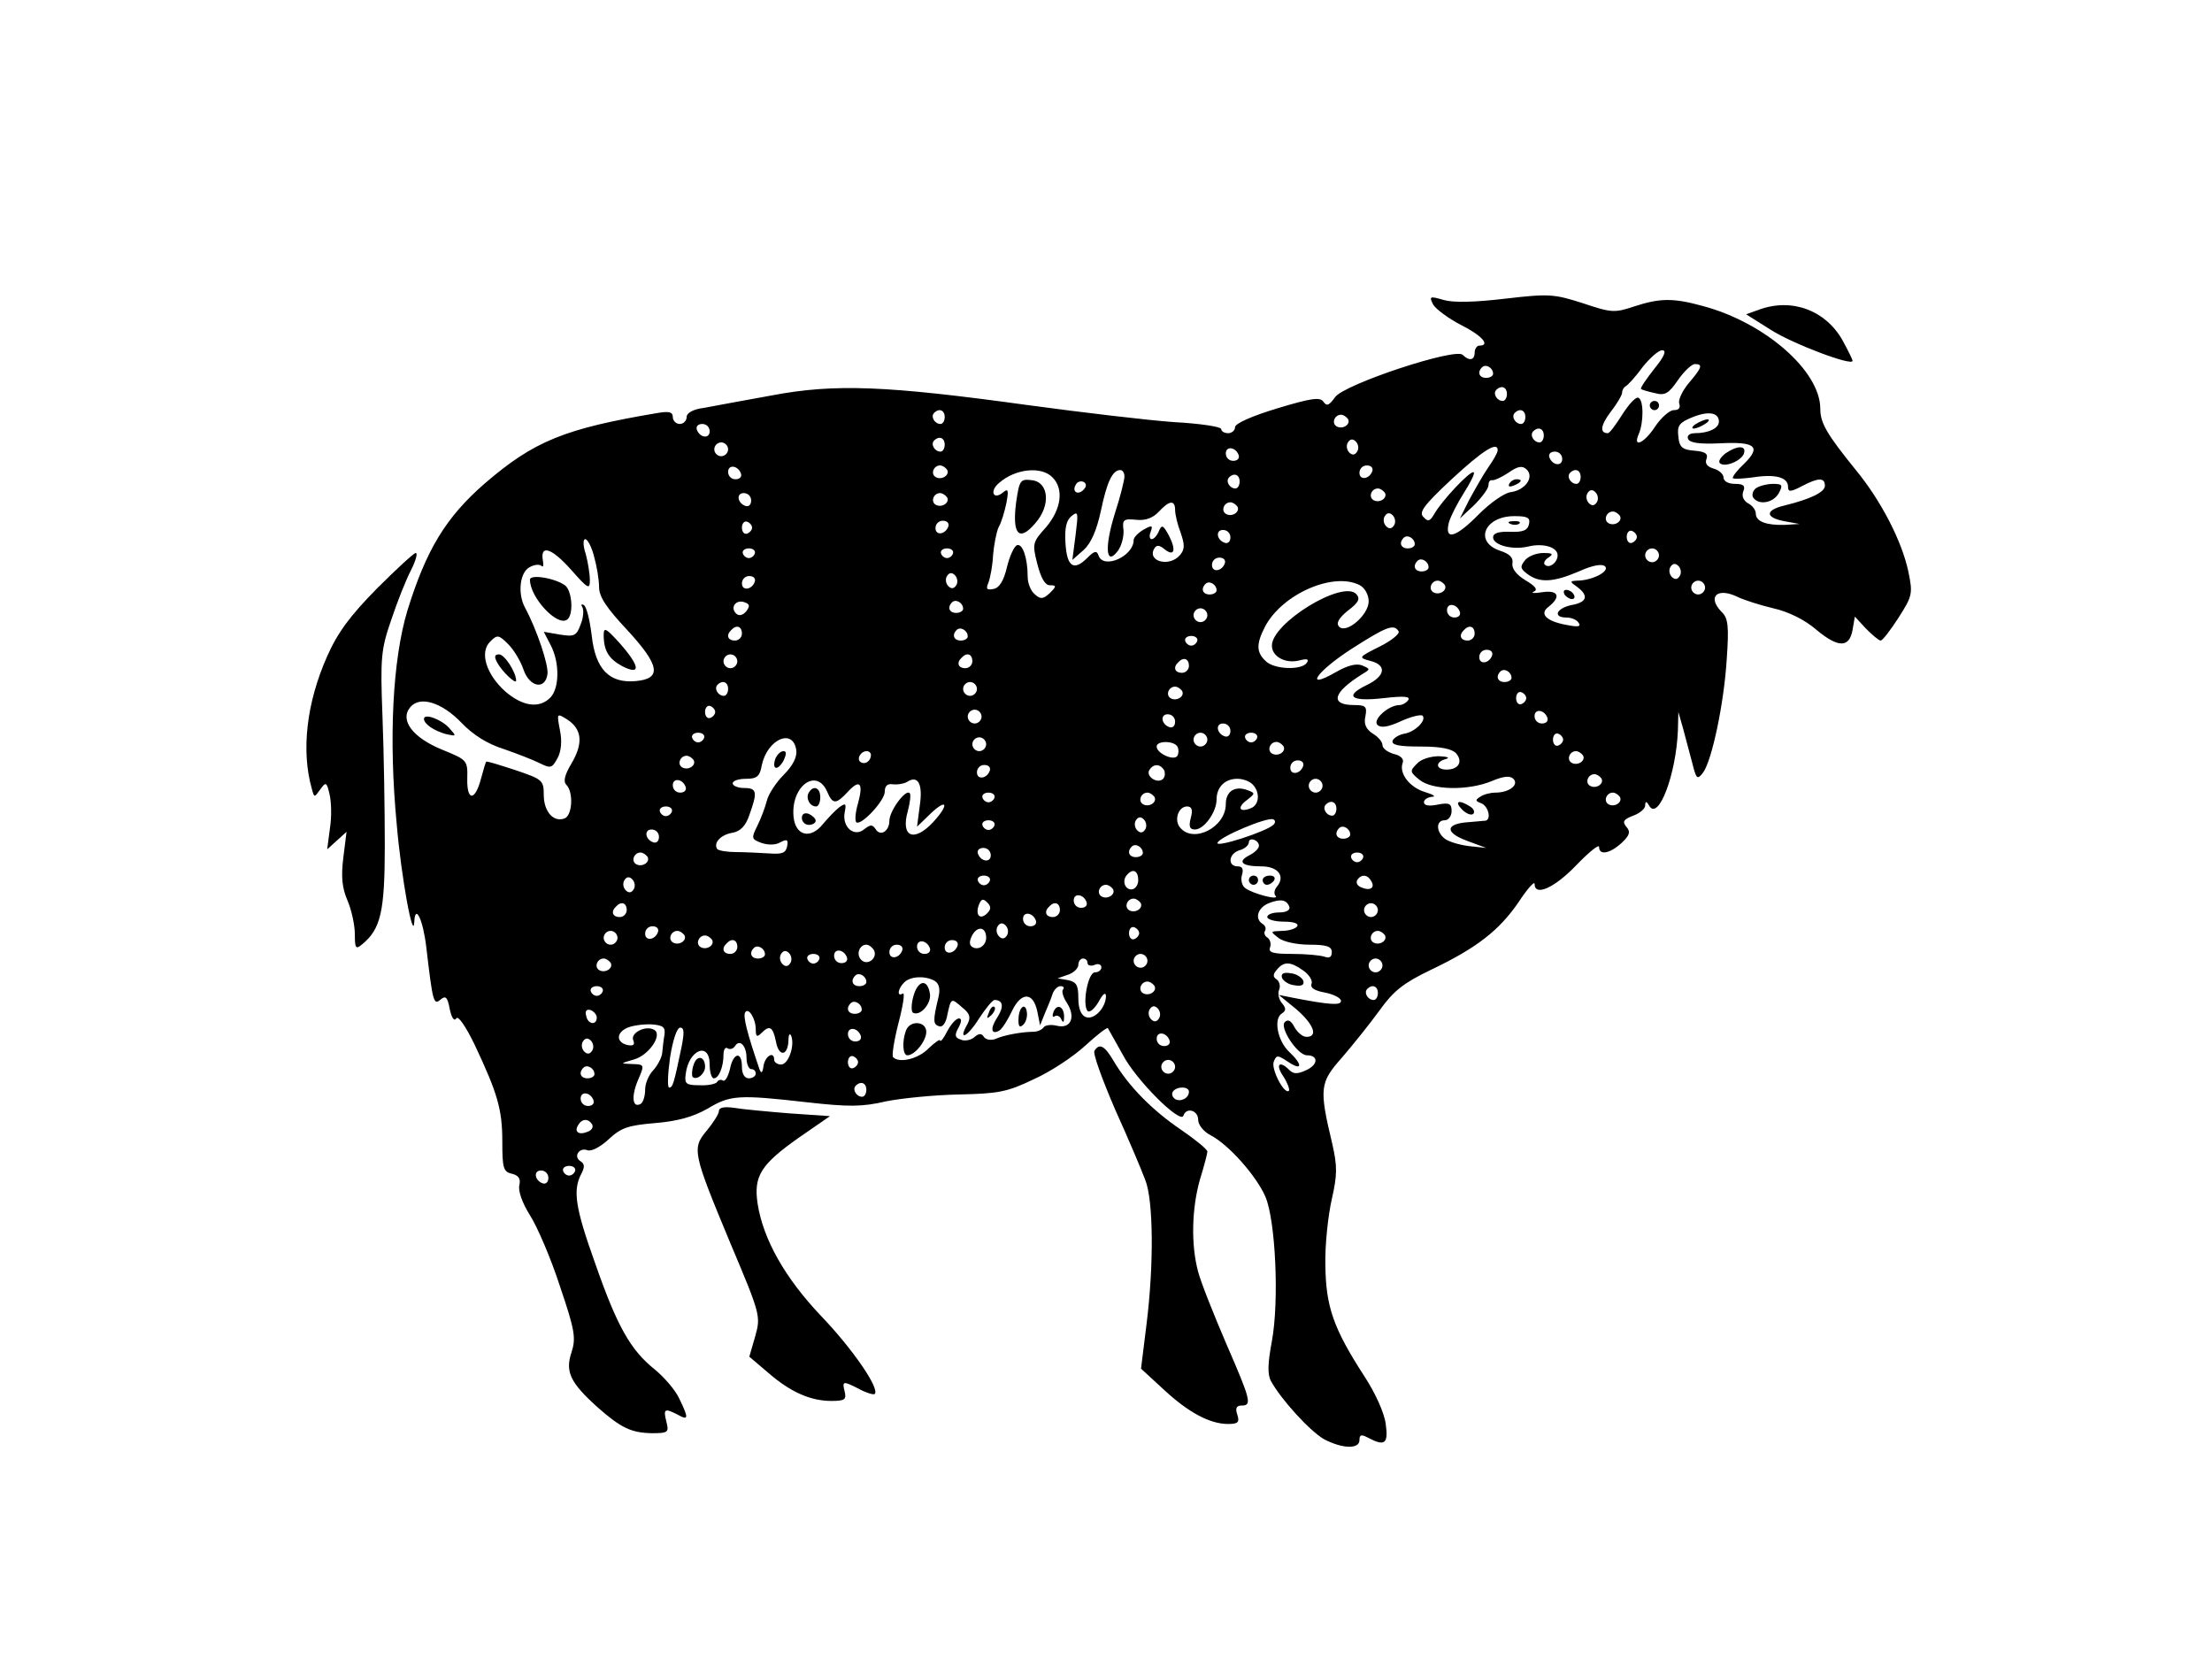 <?xml version="1.0" standalone="no"?>
<!DOCTYPE svg PUBLIC "-//W3C//DTD SVG 20010904//EN"
 "http://www.w3.org/TR/2001/REC-SVG-20010904/DTD/svg10.dtd">
<svg version="1.0" xmlns="http://www.w3.org/2000/svg"
 width="480pt" height="360pt" viewBox="0 0 480 360"
 preserveAspectRatio="xMidYMid meet">

<g transform="translate(0,360) scale(0.1,-0.1)"
fill="#000000" stroke="none">
<path d="M3110 2939 c6 -10 33 -30 60 -44 46 -23 65 -45 40 -45 -5 0 -10 -7
-10 -15 0 -17 -12 -19 -26 -5 -16 16 -258 -64 -277 -92 -13 -18 -18 -20 -25
-10 -7 11 -27 8 -100 -14 -56 -17 -92 -33 -92 -41 0 -7 -7 -13 -15 -13 -8 0
-15 4 -15 9 0 5 -46 12 -102 15 -57 4 -200 21 -318 37 -305 42 -418 47 -555
21 -60 -11 -127 -23 -147 -27 -24 -3 -38 -11 -38 -20 0 -8 -7 -15 -15 -15 -8
0 -15 7 -15 15 0 11 -8 13 -32 9 -203 -34 -269 -61 -376 -153 -85 -74 -127
-144 -168 -276 -32 -107 -41 -277 -23 -465 10 -116 36 -256 38 -210 2 40 19 4
26 -55 14 -120 16 -127 31 -114 11 9 15 6 20 -21 4 -19 10 -27 14 -20 4 7 20
-16 40 -57 50 -106 60 -141 60 -210 0 -57 2 -66 21 -70 15 -4 19 -11 16 -25
-3 -12 6 -38 23 -65 16 -25 46 -95 65 -154 33 -97 35 -113 25 -144 -14 -42 -2
-66 57 -119 51 -45 73 -55 117 -56 36 0 38 2 32 25 -7 28 -4 30 25 15 23 -13
24 -8 3 35 -8 18 -33 47 -54 64 -52 42 -81 93 -129 231 -43 120 -48 157 -30
192 8 15 8 22 -1 28 -17 10 -3 31 15 24 8 -3 28 7 46 24 27 25 42 30 101 35
49 4 83 14 113 31 50 30 67 31 217 14 89 -10 119 -10 170 2 35 7 106 14 159
15 85 2 104 5 162 33 36 16 86 49 112 73 25 23 47 40 49 38 1 -2 16 -28 32
-57 29 -56 126 -152 132 -133 6 19 32 12 32 -9 0 -11 12 -26 28 -34 38 -20 98
-87 118 -133 22 -52 30 -226 14 -313 -9 -48 -10 -72 -2 -87 22 -40 84 -108
115 -126 40 -21 77 -22 77 -2 0 12 4 13 19 5 36 -19 44 -13 38 30 -3 24 -23
68 -46 103 -68 105 -84 152 -85 242 -1 44 6 108 14 143 12 53 12 71 1 120 -29
121 -27 133 21 187 24 28 61 74 82 103 30 42 52 59 110 87 101 48 149 86 191
147 19 29 35 47 35 40 0 -28 43 -9 90 40 28 29 50 47 50 40 0 -19 24 -14 49 9
17 16 20 24 10 35 -9 11 -6 16 15 24 14 5 26 15 26 22 0 10 3 10 9 -1 20 -32
58 68 62 164 l1 40 10 -35 c5 -19 14 -53 20 -75 9 -36 11 -38 24 -21 19 27 45
149 51 246 5 71 3 89 -11 102 -32 33 -10 54 34 33 14 -7 49 -18 78 -25 32 -7
69 -25 94 -47 47 -39 71 -39 78 0 l5 29 24 -26 c14 -14 28 -26 32 -26 4 0 21
22 39 50 30 47 31 52 21 100 -14 66 -59 153 -113 219 -64 79 -78 103 -78 134
0 82 -120 187 -255 223 -65 18 -94 17 -149 -1 -42 -14 -49 -14 -111 7 -63 20
-73 21 -168 10 -67 -8 -113 -9 -134 -3 -31 9 -32 8 -23 -10z m480 -139 c-18
-23 -31 -42 -29 -44 2 -2 16 -6 30 -9 22 -6 30 -1 50 28 13 19 30 35 37 35 18
0 15 -8 -14 -42 -14 -17 -23 -37 -20 -44 3 -9 -1 -14 -12 -14 -9 0 -27 -16
-40 -35 -23 -36 -50 -49 -36 -17 11 25 11 75 -1 79 -6 2 -21 -15 -35 -37 -14
-22 -27 -40 -31 -40 -18 0 -16 17 6 46 14 18 25 37 25 42 0 6 4 12 8 14 4 2
21 20 36 41 16 20 35 37 43 37 10 0 5 -13 -17 -40z m-350 -11 c0 -5 -7 -9 -15
-9 -15 0 -20 12 -9 23 8 8 24 -1 24 -14z m30 -44 c0 -8 -4 -15 -9 -15 -13 0
-22 16 -14 24 11 11 23 6 23 -9z m-1220 -50 c0 -8 -4 -15 -9 -15 -13 0 -22 16
-14 24 11 11 23 6 23 -9z m1260 0 c0 -8 -4 -15 -9 -15 -13 0 -22 16 -14 24 11
11 23 6 23 -9z m420 -10 c0 -14 -22 -25 -52 -25 -11 0 -18 -5 -15 -12 3 -9 24
-12 69 -10 77 4 90 -7 54 -43 -15 -14 -26 -28 -26 -32 0 -3 19 -2 43 1 50 8
77 0 77 -20 0 -12 5 -12 30 1 36 19 50 19 50 1 0 -14 -31 -29 -88 -43 -42 -10
-42 -26 0 -34 l33 -6 -32 -2 c-40 -1 -63 7 -63 25 0 7 -7 17 -17 22 -10 6 -14
16 -10 26 5 12 0 16 -18 16 -15 0 -25 6 -25 14 0 7 -10 16 -21 19 -14 4 -20
11 -16 21 4 11 -2 16 -26 18 -27 2 -33 8 -35 31 -3 23 2 30 29 41 36 15 59 11
59 -9z m-805 6 c7 -12 -12 -24 -25 -16 -11 7 -4 25 10 25 5 0 11 -4 15 -9z
m-1385 -27 c0 -17 -22 -14 -28 4 -2 7 3 12 12 12 9 0 16 -7 16 -16z m1810 -9
c0 -8 -4 -15 -9 -15 -13 0 -22 16 -14 24 11 11 23 6 23 -9z m-1300 -20 c0 -8
-4 -15 -9 -15 -13 0 -22 16 -14 24 11 11 23 6 23 -9z m895 -15 c-5 -8 -11 -8
-17 -2 -6 6 -7 16 -3 22 5 8 11 8 17 2 6 -6 7 -16 3 -22z m-1365 5 c0 -8 -7
-15 -15 -15 -8 0 -15 7 -15 15 0 8 7 15 15 15 8 0 15 -7 15 -15z m1108 -13 c2
-7 -3 -12 -12 -12 -9 0 -16 7 -16 16 0 17 22 14 28 -4z m562 11 c0 -5 -9 -21
-21 -38 -11 -16 -29 -48 -41 -70 l-20 -40 31 29 c17 17 31 36 31 43 0 7 3 12
8 11 4 -1 20 6 35 16 21 15 31 16 40 7 17 -17 -4 -45 -35 -49 -14 -2 -44 -23
-69 -48 -50 -51 -75 -58 -65 -18 4 14 19 43 33 65 14 22 24 42 21 44 -6 6 -70
-62 -86 -91 -9 -15 -13 -17 -23 -6 -11 10 1 26 61 82 68 63 100 83 100 63z
m140 -19 c0 -17 -22 -14 -28 4 -2 7 3 12 12 12 9 0 16 -7 16 -16z m-1782 -32
c2 -7 -3 -12 -12 -12 -9 0 -16 7 -16 16 0 17 22 14 28 -4z m447 9 c7 -12 -12
-24 -25 -16 -11 7 -4 25 10 25 5 0 11 -4 15 -9z m923 -3 c-6 -18 -28 -21 -28
-4 0 9 7 16 16 16 9 0 14 -5 12 -12z m-694 -14 c25 -25 19 -69 -14 -108 -30
-33 -30 -36 -19 -80 8 -31 17 -46 27 -46 15 0 15 -2 0 -17 -14 -13 -20 -14
-32 -3 -9 7 -16 24 -16 39 0 40 -11 72 -23 68 -6 -2 -16 -23 -22 -48 -7 -30
-17 -45 -29 -47 -15 -3 -17 0 -11 14 4 11 9 37 10 60 2 22 7 49 12 60 6 10 13
34 17 53 5 28 4 32 -8 22 -21 -17 -29 4 -8 21 35 31 92 37 116 12z m156 2 c0
-8 -9 -44 -21 -81 -23 -74 -19 -115 7 -80 8 11 13 31 12 45 -3 22 0 25 28 22
20 -2 36 4 49 18 22 24 35 26 35 3 0 -9 5 -31 12 -49 9 -26 9 -36 -1 -48 -23
-28 -73 -14 -56 14 5 8 11 7 21 -1 22 -18 27 -4 11 28 -13 24 -16 25 -22 11
-4 -10 -11 -18 -16 -18 -4 0 -6 7 -2 16 5 14 3 15 -15 5 -12 -7 -22 -17 -22
-23 0 -35 -65 -64 -76 -34 -4 12 -9 11 -25 -5 -29 -29 -44 -19 -47 33 -2 32 2
49 13 58 15 12 15 8 9 -41 l-7 -54 25 22 c16 15 28 43 37 85 13 62 25 88 42
88 5 0 9 -6 9 -14z m990 -1 c0 -8 -4 -15 -9 -15 -13 0 -22 16 -14 24 11 11 23
6 23 -9z m-740 -10 c0 -8 -4 -15 -9 -15 -13 0 -22 16 -14 24 11 11 23 6 23 -9z
m-339 -18 c-13 -13 -26 -3 -16 12 3 6 11 8 17 5 6 -4 6 -10 -1 -17z m654 -6
c7 -12 -12 -24 -25 -16 -11 7 -4 25 10 25 5 0 11 -4 15 -9z m460 -21 c-5 -8
-11 -8 -17 -2 -6 6 -7 16 -3 22 5 8 11 8 17 2 6 -6 7 -16 3 -22z m-1835 4 c0
-9 -5 -14 -12 -12 -18 6 -21 28 -4 28 9 0 16 -7 16 -16z m425 7 c7 -12 -12
-24 -25 -16 -11 7 -4 25 10 25 5 0 11 -4 15 -9z m630 -20 c7 -12 -12 -24 -25
-16 -11 7 -4 25 10 25 5 0 11 -4 15 -9z m340 -41 c-5 -8 -11 -8 -17 -2 -6 6
-7 16 -3 22 5 8 11 8 17 2 6 -6 7 -16 3 -22z m490 21 c7 -12 -12 -24 -25 -16
-11 7 -4 25 10 25 5 0 11 -4 15 -9z m-197 -18 c-3 -14 -13 -18 -41 -17 -25 1
-37 -3 -37 -12 0 -17 42 -28 76 -20 32 8 64 -1 64 -19 0 -16 -19 -30 -28 -20
-3 3 0 10 8 15 12 8 9 10 -11 10 -15 0 -33 -7 -40 -16 -11 -14 -10 -18 6 -30
26 -19 55 -18 111 6 31 14 51 17 57 11 11 -11 -29 -31 -61 -31 -16 -1 -16 -2
1 -14 25 -19 21 -33 -13 -39 -33 -7 -41 -27 -11 -27 11 0 23 -5 27 -12 5 -8
-2 -9 -27 -4 -44 8 -59 24 -39 39 28 22 22 37 -13 32 -17 -3 -26 -2 -19 1 10
4 4 12 -18 25 -20 12 -30 26 -28 37 2 12 -6 20 -27 27 -57 19 -34 75 31 75 28
0 35 -3 32 -17z m-1686 -8 c0 -5 -5 -11 -11 -13 -6 -2 -11 4 -11 13 0 9 5 15
11 13 6 -2 11 -8 11 -13z m426 3 c-6 -18 -28 -21 -28 -4 0 9 7 16 16 16 9 0
14 -5 12 -12z m612 -24 c0 -9 -5 -14 -12 -12 -18 6 -21 28 -4 28 9 0 16 -7 16
-16z m882 1 c0 -5 -5 -11 -11 -13 -6 -2 -11 4 -11 13 0 9 5 15 11 13 6 -2 11
-8 11 -13z m-482 -16 c0 -5 -7 -9 -15 -9 -15 0 -20 12 -9 23 8 8 24 -1 24 -14z
m-1781 -26 c6 -21 11 -51 11 -67 0 -21 16 -45 61 -93 71 -77 76 -106 18 -111
-57 -5 -87 26 -95 99 -4 33 -11 62 -17 66 -5 3 -7 1 -3 -5 3 -6 2 -23 -4 -37
-9 -25 -14 -27 -45 -22 l-35 6 15 -29 c20 -38 19 -94 -1 -114 -24 -24 -60 -19
-98 14 -41 37 -56 85 -32 108 15 15 18 15 39 -6 12 -12 27 -37 33 -55 13 -38
47 -45 52 -10 3 19 -23 97 -49 145 -16 30 -11 76 10 87 10 6 22 7 26 3 4 -4 5
2 3 12 -6 35 19 27 61 -20 37 -42 41 -44 41 -23 0 13 -4 39 -9 57 -6 18 -6 32
-1 32 5 0 14 -17 19 -37z m349 6 c-2 -6 -8 -10 -13 -10 -5 0 -11 4 -13 10 -2
6 4 11 13 11 9 0 15 -5 13 -11z m430 0 c-2 -6 -8 -10 -13 -10 -5 0 -11 4 -13
10 -2 6 4 11 13 11 9 0 15 -5 13 -11z m1532 -4 c0 -8 -7 -15 -15 -15 -8 0 -15
7 -15 15 0 8 7 15 15 15 8 0 15 -7 15 -15z m-942 -17 c-6 -18 -28 -21 -28 -4
0 9 7 16 16 16 9 0 14 -5 12 -12z m442 -9 c0 -5 -7 -9 -15 -9 -15 0 -20 12 -9
23 8 8 24 -1 24 -14z m545 -19 c-5 -8 -11 -8 -17 -2 -6 6 -7 16 -3 22 5 8 11
8 17 2 6 -6 7 -16 3 -22z m-1570 -20 c-5 -8 -11 -8 -17 -2 -6 6 -7 16 -3 22 5
8 11 8 17 2 6 -6 7 -16 3 -22z m-437 8 c-6 -18 -28 -21 -28 -4 0 9 7 16 16 16
9 0 14 -5 12 -12z m1002 -19 c0 -5 -7 -9 -15 -9 -15 0 -20 12 -9 23 8 8 24 -1
24 -14z m311 11 c11 -6 19 -21 19 -35 0 -29 -48 -71 -64 -55 -7 7 -2 18 19 35
24 18 27 26 18 36 -30 31 -183 -63 -183 -112 0 -24 30 -40 60 -32 16 4 21 3
16 -5 -11 -17 -72 -15 -90 4 -20 19 -20 37 -1 74 37 71 149 120 206 90z m184
1 c7 -12 -12 -24 -25 -16 -11 7 -4 25 10 25 5 0 11 -4 15 -9z m565 -6 c0 -8
-7 -15 -15 -15 -8 0 -15 7 -15 15 0 8 7 15 15 15 8 0 15 -7 15 -15z m-2081
-52 c-8 -9 -16 -10 -22 -4 -13 13 0 31 19 24 11 -4 12 -8 3 -20z m471 6 c0 -5
-7 -9 -15 -9 -15 0 -20 12 -9 23 8 8 24 -1 24 -14z m1078 -7 c2 -7 -3 -12 -12
-12 -9 0 -16 7 -16 16 0 17 22 14 28 -4z m-548 -7 c0 -8 -7 -15 -15 -15 -8 0
-15 7 -15 15 0 8 7 15 15 15 8 0 15 -7 15 -15z m-1010 -40 c0 -8 -7 -15 -15
-15 -16 0 -20 12 -8 23 11 12 23 8 23 -8z m490 -6 c0 -5 -7 -9 -15 -9 -15 0
-20 12 -9 23 8 8 24 -1 24 -14z m935 11 c3 -5 -15 -20 -41 -33 -46 -23 -47
-24 -21 -31 37 -9 34 -33 -8 -53 -49 -24 -33 -36 37 -28 44 5 59 4 54 -4 -4
-6 -13 -11 -19 -11 -24 0 -59 -32 -48 -43 7 -7 23 -5 51 8 22 10 43 15 47 12
9 -10 -16 -35 -39 -39 -12 -2 -23 -9 -26 -15 -3 -10 14 -13 61 -13 44 0 68 -5
77 -15 15 -18 5 -35 -21 -35 -24 0 -25 17 -1 23 9 3 3 5 -15 6 -18 0 -39 -6
-48 -16 -16 -16 -16 -18 5 -35 28 -23 106 -24 157 -3 26 11 40 12 47 5 13 -13
-9 -30 -39 -30 -11 0 -26 -4 -33 -9 -11 -7 -11 -9 2 -14 16 -6 23 -36 9 -38
-5 0 -20 -2 -35 -3 -51 -3 -54 -22 -6 -40 l43 -16 -38 4 c-22 3 -45 10 -53 17
-18 15 -18 39 1 39 8 0 15 9 15 20 0 16 -5 19 -30 14 -19 -4 -30 -2 -30 5 0 6
8 11 18 12 9 0 2 5 -15 10 -34 10 -58 41 -49 64 3 8 -5 16 -20 19 -13 4 -24
12 -24 19 0 7 -9 18 -21 25 -15 10 -20 21 -16 38 4 21 0 24 -24 24 -54 0 -47
27 17 67 18 11 18 11 0 19 -13 5 -32 0 -58 -15 -70 -40 -41 2 35 51 75 48 92
55 102 38z m165 -5 c0 -8 -7 -15 -15 -15 -16 0 -20 12 -8 23 11 12 23 8 23 -8z
m-602 -16 c-2 -6 -8 -10 -13 -10 -5 0 -11 4 -13 10 -2 6 4 11 13 11 9 0 15 -5
13 -11z m640 -31 c-6 -18 -28 -21 -28 -4 0 9 7 16 16 16 9 0 14 -5 12 -12z
m-1638 -13 c0 -8 -7 -15 -15 -15 -8 0 -15 7 -15 15 0 8 7 15 15 15 8 0 15 -7
15 -15z m510 0 c0 -8 -7 -15 -15 -15 -16 0 -20 12 -8 23 11 12 23 8 23 -8z
m470 -10 c0 -8 -7 -15 -15 -15 -16 0 -20 12 -8 23 11 12 23 8 23 -8z m700 -26
c0 -5 -7 -9 -15 -9 -15 0 -20 12 -9 23 8 8 24 -1 24 -14z m-1700 -24 c0 -8 -4
-15 -9 -15 -13 0 -22 16 -14 24 11 11 23 6 23 -9z m540 0 c0 -8 -7 -15 -15
-15 -8 0 -15 7 -15 15 0 8 7 15 15 15 8 0 15 -7 15 -15z m445 -4 c7 -12 -12
-24 -25 -16 -11 7 -4 25 10 25 5 0 11 -4 15 -9z m747 -16 c0 -5 -5 -11 -11
-13 -6 -2 -11 4 -11 13 0 9 5 15 11 13 6 -2 11 -8 11 -13z m-2310 -54 c24 -25
55 -45 90 -56 29 -10 65 -24 79 -31 24 -12 27 -11 39 11 8 15 10 37 5 61 -7
37 -7 37 17 22 31 -21 34 -51 8 -95 -15 -25 -18 -39 -11 -46 16 -16 13 -67 -4
-73 -24 -9 -45 15 -45 51 0 32 -3 34 -62 54 -34 11 -62 20 -63 18 -1 -1 -6
-17 -11 -36 -13 -50 -31 -50 -30 -1 1 40 0 41 -54 63 -64 26 -93 64 -70 92 21
26 69 11 112 -34z m550 24 c0 -5 -5 -11 -11 -13 -6 -2 -11 4 -11 13 0 9 5 15
11 13 6 -2 11 -8 11 -13z m578 -10 c0 -8 -7 -15 -15 -15 -8 0 -15 7 -15 15 0
8 7 15 15 15 8 0 15 -7 15 -15z m1228 -3 c2 -7 -3 -12 -12 -12 -9 0 -16 7 -16
16 0 17 22 14 28 -4z m-808 -8 c0 -9 -5 -14 -12 -12 -18 6 -21 28 -4 28 9 0
16 -7 16 -16z m120 -20 c0 -9 -5 -14 -12 -12 -18 6 -21 28 -4 28 9 0 16 -7 16
-16z m-1142 -15 c-2 -6 -8 -10 -13 -10 -5 0 -11 4 -13 10 -2 6 4 11 13 11 9 0
15 -5 13 -11z m1092 -4 c0 -8 -7 -15 -15 -15 -8 0 -15 7 -15 15 0 8 7 15 15
15 8 0 15 -7 15 -15z m108 4 c-2 -6 -8 -10 -13 -10 -5 0 -11 4 -13 10 -2 6 4
11 13 11 9 0 15 -5 13 -11z m664 -4 c0 -5 -5 -11 -11 -13 -6 -2 -11 4 -11 13
0 9 5 15 11 13 6 -2 11 -8 11 -13z m-1664 -23 c2 -14 -7 -33 -27 -53 -17 -17
-34 -43 -37 -57 -4 -15 -13 -39 -21 -55 -13 -26 -12 -28 9 -36 14 -5 31 -5 41
1 15 8 18 6 15 -9 -3 -14 -11 -17 -38 -15 -19 1 -52 3 -72 3 -20 0 -39 3 -42
7 -8 14 9 31 34 35 16 3 28 14 36 38 18 50 17 59 -11 59 -14 0 -25 5 -25 10 0
6 13 10 29 10 23 0 30 5 34 29 12 57 68 82 75 33z m412 13 c0 -8 -7 -15 -15
-15 -8 0 -15 7 -15 15 0 8 7 15 15 15 8 0 15 -7 15 -15z m415 -5 c3 -5 3 -15
0 -20 -7 -12 -45 5 -45 20 0 13 37 13 45 0z m230 1 c7 -12 -12 -24 -25 -16
-11 7 -4 25 10 25 5 0 11 -4 15 -9z m-895 -19 c0 -13 -12 -22 -22 -16 -10 6
-1 24 13 24 5 0 9 -4 9 -8z m1545 -1 c7 -12 -12 -24 -25 -16 -11 7 -4 25 10
25 5 0 11 -4 15 -9z m-1930 -10 c7 -12 -12 -24 -25 -16 -11 7 -4 25 10 25 5 0
11 -4 15 -9z m1323 -13 c-6 -18 -28 -21 -28 -4 0 9 7 16 16 16 9 0 14 -5 12
-12z m-680 -10 c-6 -18 -28 -21 -28 -4 0 9 7 16 16 16 9 0 14 -5 12 -12z m378
1 c3 -6 2 -15 -2 -19 -12 -12 -38 5 -30 19 9 14 23 14 32 0z m949 -18 c7 -12
-12 -24 -25 -16 -11 7 -4 25 10 25 5 0 11 -4 15 -9z m-1987 -19 c2 -7 -3 -12
-12 -12 -9 0 -16 7 -16 16 0 17 22 14 28 -4z m307 -10 c12 -28 19 -28 45 0 26
28 34 19 22 -25 -6 -20 -7 -38 -4 -41 9 -10 62 46 62 66 0 13 6 18 18 16 9 -1
23 1 30 5 24 16 35 -4 28 -51 l-6 -46 30 29 c36 34 40 19 5 -19 -42 -45 -71
-32 -55 24 5 19 7 36 4 39 -9 9 -44 -39 -44 -60 0 -23 -20 -35 -30 -18 -7 10
-11 10 -24 0 -22 -19 -49 4 -43 36 4 20 2 21 -12 11 -9 -7 -24 -23 -35 -36
-27 -34 -60 -26 -64 16 -6 66 50 107 73 54z m923 16 c17 -17 15 -45 -4 -52
-25 -10 -30 2 -8 18 18 14 18 15 2 21 -28 11 -48 -2 -48 -30 0 -50 -70 -86
-99 -51 -14 16 -4 46 15 46 10 0 13 -7 8 -25 -5 -19 -2 -25 9 -25 20 0 47 38
47 65 0 27 18 45 45 45 12 0 26 -5 33 -12z m152 -3 c0 -8 -7 -15 -15 -15 -8 0
-15 7 -15 15 0 8 7 15 15 15 8 0 15 -7 15 -15z m-712 -26 c-2 -6 -8 -10 -13
-10 -5 0 -11 4 -13 10 -2 6 4 11 13 11 9 0 15 -5 13 -11z m347 2 c7 -12 -12
-24 -25 -16 -11 7 -4 25 10 25 5 0 11 -4 15 -9z m1010 0 c7 -12 -12 -24 -25
-16 -11 7 -4 25 10 25 5 0 11 -4 15 -9z m-615 -26 c0 -8 -4 -15 -9 -15 -13 0
-22 16 -14 24 11 11 23 6 23 -9z m-1442 -6 c-2 -6 -8 -10 -13 -10 -5 0 -11 4
-13 10 -2 6 4 11 13 11 9 0 15 -5 13 -11z m1027 -39 c-5 -8 -11 -8 -17 -2 -6
6 -7 16 -3 22 5 8 11 8 17 2 6 -6 7 -16 3 -22z m278 10 c-16 -15 -125 -50
-121 -39 4 13 109 57 121 51 5 -2 5 -8 0 -12z m-605 -1 c-2 -6 -8 -10 -13 -10
-5 0 -11 4 -13 10 -2 6 4 11 13 11 9 0 15 -5 13 -11z m772 -20 c0 -5 -7 -9
-15 -9 -15 0 -20 12 -9 23 8 8 24 -1 24 -14z m-1500 -5 c0 -9 -5 -14 -12 -12
-18 6 -21 28 -4 28 9 0 16 -7 16 -16z m1302 -19 c0 -6 -9 -15 -21 -21 -27 -14
-16 -24 26 -24 36 0 53 -21 34 -44 -6 -7 -7 -16 -3 -20 10 -11 -51 5 -66 17
-7 5 -10 18 -7 28 4 13 1 19 -9 19 -23 0 -20 28 4 35 11 3 20 11 20 17 0 12
21 6 22 -7z m-252 -16 c0 -5 -7 -9 -15 -9 -15 0 -20 12 -9 23 8 8 24 -1 24
-14z m-330 -5 c0 -17 -22 -14 -28 4 -2 7 3 12 12 12 9 0 16 -7 16 -16z m-745
-3 c7 -12 -12 -24 -25 -16 -11 7 -4 25 10 25 5 0 11 -4 15 -9z m1553 -2 c-2
-6 -8 -10 -13 -10 -5 0 -11 4 -13 10 -2 6 4 11 13 11 9 0 15 -5 13 -11z m-488
-49 c0 -11 -7 -20 -15 -20 -15 0 -21 21 -8 33 12 13 23 7 23 -13z m-1095 -20
c-5 -8 -11 -8 -17 -2 -6 6 -7 16 -3 22 5 8 11 8 17 2 6 -6 7 -16 3 -22z m773
19 c-2 -6 -8 -10 -13 -10 -5 0 -11 4 -13 10 -2 6 4 11 13 11 9 0 15 -5 13 -11z
m827 0 c10 -15 -1 -23 -20 -15 -9 3 -13 10 -10 16 8 13 22 13 30 -1z m-560
-18 c7 -12 -12 -24 -25 -16 -11 7 -4 25 10 25 5 0 11 -4 15 -9z m-57 -29 c2
-7 -3 -12 -12 -12 -9 0 -16 7 -16 16 0 17 22 14 28 -4z m-216 -24 c-15 -15
-26 -4 -18 18 5 13 9 15 18 6 9 -9 9 -15 0 -24z m333 23 c7 -12 -12 -24 -25
-16 -11 7 -4 25 10 25 5 0 11 -4 15 -9z m323 -9 c2 -7 -7 -12 -22 -12 -14 0
-26 -4 -26 -10 0 -5 16 -10 36 -10 21 0 33 -4 29 -10 -3 -5 -18 -10 -33 -10
-26 -1 -26 -1 -8 -15 11 -9 41 -15 68 -15 37 0 48 -4 48 -16 0 -11 -5 -14 -16
-10 -9 3 -40 6 -70 6 -42 0 -52 3 -48 14 3 8 0 17 -5 21 -6 3 -9 10 -6 15 3 5
1 11 -5 15 -18 11 -11 35 13 45 26 10 39 8 45 -8z m-1438 -7 c0 -8 -7 -15 -15
-15 -16 0 -20 12 -8 23 11 12 23 8 23 -8z m940 0 c0 -8 -7 -15 -15 -15 -16 0
-20 12 -8 23 11 12 23 8 23 -8z m690 0 c0 -8 -7 -15 -15 -15 -8 0 -15 7 -15
15 0 8 7 15 15 15 8 0 15 -7 15 -15z m-742 -23 c2 -7 -3 -12 -12 -12 -9 0 -16
7 -16 16 0 17 22 14 28 -4z m-63 -32 c-5 -8 -11 -8 -17 -2 -6 6 -7 16 -3 22 5
8 11 8 17 2 6 -6 7 -16 3 -22z m-757 8 c-6 -18 -28 -21 -28 -4 0 9 7 16 16 16
9 0 14 -5 12 -12z m712 -13 c0 -17 -17 -28 -30 -20 -7 4 -7 13 0 26 12 21 30
17 30 -6z m332 10 c0 -5 -5 -11 -11 -13 -6 -2 -11 4 -11 13 0 9 5 15 11 13 6
-2 11 -8 11 -13z m-1132 -10 c0 -8 -7 -15 -15 -15 -8 0 -15 7 -15 15 0 8 7 15
15 15 8 0 15 -7 15 -15z m145 6 c7 -12 -12 -24 -25 -16 -11 7 -4 25 10 25 5 0
11 -4 15 -9z m1520 0 c7 -12 -12 -24 -25 -16 -11 7 -4 25 10 25 5 0 11 -4 15
-9z m-1460 -10 c7 -12 -12 -24 -25 -16 -11 7 -4 25 10 25 5 0 11 -4 15 -9z
m55 -16 c0 -8 -7 -15 -15 -15 -16 0 -20 12 -8 23 11 12 23 8 23 -8z m418 -3
c2 -7 -3 -12 -12 -12 -9 0 -16 7 -16 16 0 17 22 14 28 -4z m60 6 c-6 -18 -28
-21 -28 -4 0 9 7 16 16 16 9 0 14 -5 12 -12z m-418 -19 c0 -5 -7 -9 -15 -9
-15 0 -20 12 -9 23 8 8 24 -1 24 -14z m236 10 c10 -17 -13 -36 -27 -22 -12 12
-4 33 11 33 5 0 12 -5 16 -11z m62 -1 c-6 -18 -28 -21 -28 -4 0 9 7 16 16 16
9 0 14 -5 12 -12z m-243 -28 c-5 -8 -11 -8 -17 -2 -6 6 -7 16 -3 22 5 8 11 8
17 2 6 -6 7 -16 3 -22z m123 12 c2 -7 -3 -12 -12 -12 -9 0 -16 7 -16 16 0 17
22 14 28 -4z m-60 -3 c-2 -6 -8 -10 -13 -10 -5 0 -11 4 -13 10 -2 6 4 11 13
11 9 0 15 -5 13 -11z m712 -4 c0 -8 -7 -15 -15 -15 -8 0 -15 7 -15 15 0 8 7
15 15 15 8 0 15 -7 15 -15z m-1165 -4 c7 -12 -12 -24 -25 -16 -11 7 -4 25 10
25 5 0 11 -4 15 -9z m1035 -1 c0 -5 7 -7 15 -4 8 4 15 1 15 -5 0 -6 -6 -11
-14 -11 -15 0 -28 -69 -16 -84 5 -4 15 5 24 20 9 17 15 22 16 13 0 -25 -25
-53 -44 -46 -10 4 -16 18 -16 41 0 28 -4 35 -22 39 l-23 4 23 8 c12 4 22 14
22 21 0 8 5 14 10 14 6 0 10 -4 10 -10z m640 -5 c0 -8 -7 -15 -15 -15 -8 0
-15 7 -15 15 0 8 7 15 15 15 8 0 15 -7 15 -15z m-172 -11 c13 -9 21 -22 18
-29 -3 -9 7 -15 30 -19 19 -4 34 -12 34 -18 0 -10 -23 -9 -105 7 l-30 6 38
-31 c38 -33 48 -60 22 -60 -8 0 -19 9 -26 21 -7 14 -14 18 -21 11 -12 -12 28
-72 48 -72 25 0 25 -20 -1 -32 -19 -9 -28 -9 -37 0 -22 22 -31 12 -13 -14 9
-14 14 -28 12 -31 -10 -9 -39 47 -33 63 6 15 8 15 31 0 31 -21 33 -7 2 22 -25
24 -34 72 -15 83 9 6 9 11 0 22 -7 8 -10 21 -6 30 3 8 0 18 -6 22 -8 5 -8 11
1 21 15 18 29 18 57 -2z m-948 -25 c0 -5 -7 -9 -15 -9 -15 0 -20 12 -9 23 8 8
24 -1 24 -14z m149 2 c9 -6 12 -18 7 -37 -12 -50 -11 -57 2 -61 7 -3 15 7 18
26 8 36 8 36 33 14 16 -13 18 -21 10 -36 -21 -37 0 -28 25 12 15 23 30 41 34
41 19 0 21 -15 6 -38 -16 -24 -13 -39 5 -28 6 4 18 23 27 42 20 42 46 42 55
-1 l6 -30 10 25 c6 14 14 33 17 43 3 9 11 17 17 17 7 0 9 -3 6 -7 -4 -3 0 -17
8 -29 20 -31 9 -57 -21 -50 -12 3 -25 2 -29 -3 -3 -5 -13 -10 -23 -10 -23 0
-64 -7 -83 -16 -10 -3 -20 -1 -24 5 -5 8 -11 8 -21 -1 -7 -6 -21 -9 -29 -5
-13 4 -14 10 -5 26 7 13 7 20 1 20 -6 0 -17 -12 -25 -27 -8 -16 -15 -25 -16
-21 0 4 -11 -4 -25 -17 -22 -23 -64 -33 -77 -19 -3 3 2 36 12 75 10 38 14 66
9 63 -13 -8 -11 10 3 24 14 14 47 15 67 3z m476 -10 c7 -12 -12 -24 -25 -16
-11 7 -4 25 10 25 5 0 11 -4 15 -9z m-1197 -12 c-2 -6 -8 -10 -13 -10 -5 0
-11 4 -13 10 -2 6 4 11 13 11 9 0 15 -5 13 -11z m1682 -4 c0 -8 -4 -15 -9 -15
-13 0 -22 16 -14 24 11 11 23 6 23 -9z m-1120 -36 c0 -5 -7 -9 -15 -9 -15 0
-20 12 -9 23 8 8 24 -1 24 -14z m645 -19 c-5 -8 -11 -8 -17 -2 -6 6 -7 16 -3
22 5 8 11 8 17 2 6 -6 7 -16 3 -22z m-1220 2 c0 -18 -20 -15 -23 4 -3 10 1 15
10 12 7 -3 13 -10 13 -16z m345 -26 c0 -16 3 -17 12 -8 18 18 25 15 32 -19 6
-33 26 -31 27 4 0 12 3 16 6 9 8 -21 -6 -62 -22 -62 -8 0 -15 5 -15 10 0 20
-19 9 -23 -12 -2 -16 -5 -19 -9 -8 -27 79 -36 115 -31 123 7 12 23 -13 23 -37z
m-198 -11 c-2 -11 -4 -29 -5 -40 -1 -10 -10 -27 -19 -37 -10 -10 -18 -29 -18
-42 0 -14 -4 -27 -9 -31 -18 -11 -22 14 -7 50 15 35 15 35 -12 36 -27 1 -27 1
4 10 32 9 62 53 44 64 -18 11 -52 -6 -46 -22 4 -10 1 -13 -11 -11 -26 5 -27
27 -1 38 12 5 37 8 53 7 24 -2 29 -6 27 -22z m37 -27 c-17 -81 -19 -88 -27
-88 -4 0 -3 29 2 65 6 38 15 65 22 65 9 0 9 -11 3 -42z m389 24 c2 -7 -3 -12
-12 -12 -9 0 -16 7 -16 16 0 17 22 14 28 -4z m670 -10 c2 -7 -3 -12 -12 -12
-9 0 -16 7 -16 16 0 17 22 14 28 -4z m-1253 -22 c-5 -8 -11 -8 -17 -2 -6 6 -7
16 -3 22 5 8 11 8 17 2 6 -6 7 -16 3 -22z m335 -16 c0 -13 5 -24 10 -24 6 0
10 -4 10 -10 0 -5 -7 -10 -15 -10 -9 0 -15 9 -15 25 0 35 -19 31 -26 -5 -4
-16 -10 -27 -15 -25 -4 3 -10 2 -13 -3 -2 -4 -19 -8 -38 -7 -29 0 -33 3 -30
24 6 53 52 72 52 21 0 -16 4 -30 9 -30 11 0 21 25 21 51 0 11 4 18 9 14 5 -3
12 -1 16 5 10 16 25 1 25 -26z m242 -9 c0 -5 -5 -11 -11 -13 -6 -2 -11 4 -11
13 0 9 5 15 11 13 6 -2 11 -8 11 -13z m688 -10 c0 -8 -7 -15 -15 -15 -8 0 -15
7 -15 15 0 8 7 15 15 15 8 0 15 -7 15 -15z m-1260 -16 c0 -5 -7 -9 -15 -9 -15
0 -20 12 -9 23 8 8 24 -1 24 -14z m590 -34 c0 -8 -4 -15 -9 -15 -13 0 -22 16
-14 24 11 11 23 6 23 -9z m700 -4 c0 -14 -18 -23 -30 -16 -6 4 -8 11 -5 16 8
12 35 12 35 0z m-1292 -19 c2 -7 -3 -12 -12 -12 -9 0 -16 7 -16 16 0 17 22 14
28 -4z m-3 -52 c3 -6 -1 -13 -10 -16 -19 -8 -30 0 -20 15 8 14 22 14 30 1z
m-37 -101 c-2 -6 -8 -10 -13 -10 -5 0 -11 4 -13 10 -2 6 4 11 13 11 9 0 15 -5
13 -11z m-58 -15 c0 -9 -5 -14 -12 -12 -18 6 -21 28 -4 28 9 0 16 -7 16 -16z"/>
<path d="M3580 2720 c0 -5 5 -10 10 -10 6 0 10 5 10 10 0 6 -4 10 -10 10 -5 0
-10 -4 -10 -10z"/>
<path d="M3680 2680 c-8 -5 -10 -10 -5 -10 6 0 17 5 25 10 8 5 11 10 5 10 -5
0 -17 -5 -25 -10z"/>
<path d="M3744 2616 c-10 -8 -16 -17 -12 -21 10 -10 45 4 52 20 7 19 -14 19
-40 1z"/>
<path d="M3811 2541 c-7 -5 -10 -14 -7 -20 11 -18 44 -13 56 9 9 17 8 20 -12
20 -13 0 -29 -4 -37 -9z"/>
<path d="M3275 2550 c-3 -6 1 -7 9 -4 18 7 21 14 7 14 -6 0 -13 -4 -16 -10z"/>
<path d="M2205 2510 c-9 -69 6 -87 41 -46 35 39 30 90 -7 94 -25 3 -27 0 -34
-48z"/>
<path d="M3278 2463 c7 -3 16 -2 19 1 4 3 -2 6 -13 5 -11 0 -14 -3 -6 -6z"/>
<path d="M3395 2310 c3 -5 11 -10 16 -10 6 0 7 5 4 10 -3 6 -11 10 -16 10 -6
0 -7 -4 -4 -10z"/>
<path d="M1150 2342 c0 -38 58 -101 80 -87 15 9 12 61 -3 74 -20 16 -77 26
-77 13z"/>
<path d="M1310 2222 c0 -34 11 -52 41 -68 40 -20 38 0 -6 50 -30 33 -35 36
-35 18z"/>
<path d="M1079 2162 c11 -20 41 -48 41 -39 0 18 -25 57 -37 57 -10 0 -11 -5
-4 -18z"/>
<path d="M3173 1843 c9 -9 20 -13 24 -9 4 4 1 11 -7 16 -25 16 -35 11 -17 -7z"/>
<path d="M920 2040 c0 -11 22 -26 48 -33 23 -5 23 -5 7 13 -17 19 -55 33 -55
20z"/>
<path d="M1683 1955 c-9 -25 4 -29 17 -6 7 15 7 21 0 21 -6 0 -13 -7 -17 -15z"/>
<path d="M1755 1880 c-7 -12 2 -30 16 -30 5 0 9 9 9 20 0 21 -15 27 -25 10z"/>
<path d="M1740 1825 c0 -8 7 -15 15 -15 8 0 15 4 15 9 0 5 -7 11 -15 15 -9 3
-15 0 -15 -9z"/>
<path d="M2710 1690 c0 -5 5 -10 10 -10 6 0 10 5 10 10 0 6 -4 10 -10 10 -5 0
-10 -4 -10 -10z"/>
<path d="M2740 1690 c0 -5 4 -10 9 -10 6 0 13 5 16 10 3 6 -1 10 -9 10 -9 0
-16 -4 -16 -10z"/>
<path d="M2782 1478 c3 -7 15 -15 27 -16 16 -3 22 1 19 10 -3 7 -15 15 -27 16
-16 3 -22 -1 -19 -10z"/>
<path d="M1982 1438 c-5 -18 -5 -35 0 -36 16 -7 39 21 36 41 -5 34 -26 31 -36
-5z"/>
<path d="M2146 1403 c-6 -14 -5 -15 5 -6 7 7 10 15 7 18 -3 3 -9 -2 -12 -12z"/>
<path d="M2218 1414 c-5 -4 -8 -16 -8 -28 0 -14 3 -17 11 -9 6 6 9 19 7 28 -1
9 -6 13 -10 9z"/>
<path d="M2286 1404 c-3 -8 -2 -13 3 -9 5 3 12 -1 14 -7 4 -8 6 -7 6 4 1 23
-15 32 -23 12z"/>
<path d="M1966 1364 c-9 -24 -7 -54 3 -54 16 0 41 31 41 51 0 23 -35 26 -44 3z"/>
<path d="M1505 1289 c-4 -11 -4 -23 -2 -26 9 -8 27 7 27 22 0 23 -18 27 -25 4z"/>
<path d="M3817 2928 l-28 -10 54 -34 c49 -31 177 -79 177 -67 0 3 -10 23 -22
45 -37 65 -110 92 -181 66z"/>
<path d="M818 2323 c-58 -59 -85 -95 -108 -147 -45 -101 -57 -206 -33 -289 5
-18 5 -18 18 0 12 17 14 16 20 -10 4 -16 5 -49 1 -74 l-6 -46 21 19 21 19 -7
-56 c-5 -41 -3 -65 9 -93 9 -21 16 -54 16 -73 0 -31 2 -34 16 -22 40 33 49 70
49 214 0 77 -2 203 -5 280 -5 129 -3 146 19 210 13 39 32 87 43 108 10 20 15
37 10 37 -4 0 -42 -35 -84 -77z"/>
<path d="M2375 1320 c-4 -6 17 -63 45 -128 29 -64 58 -133 65 -152 18 -44 19
-185 3 -313 l-12 -97 50 -46 c54 -50 100 -74 139 -74 22 0 25 4 20 20 -5 14
-2 20 9 20 23 0 21 10 -33 134 -27 63 -55 133 -61 156 -16 59 -14 138 4 201 9
29 16 56 16 60 0 5 -26 26 -58 48 -62 42 -113 94 -145 148 -20 34 -31 40 -42
23z"/>
<path d="M1560 1189 c0 -6 -12 -25 -26 -42 -33 -39 -31 -48 51 -245 65 -154
66 -158 54 -201 l-13 -45 40 -34 c48 -42 92 -62 138 -62 29 0 33 3 29 20 -6
24 -4 24 33 5 15 -8 30 -12 32 -10 12 11 -48 98 -115 168 -80 84 -127 168
-139 245 -9 60 7 85 89 143 l68 47 -88 6 c-49 4 -103 9 -120 12 -21 3 -33 1
-33 -7z"/>
</g>
</svg>
